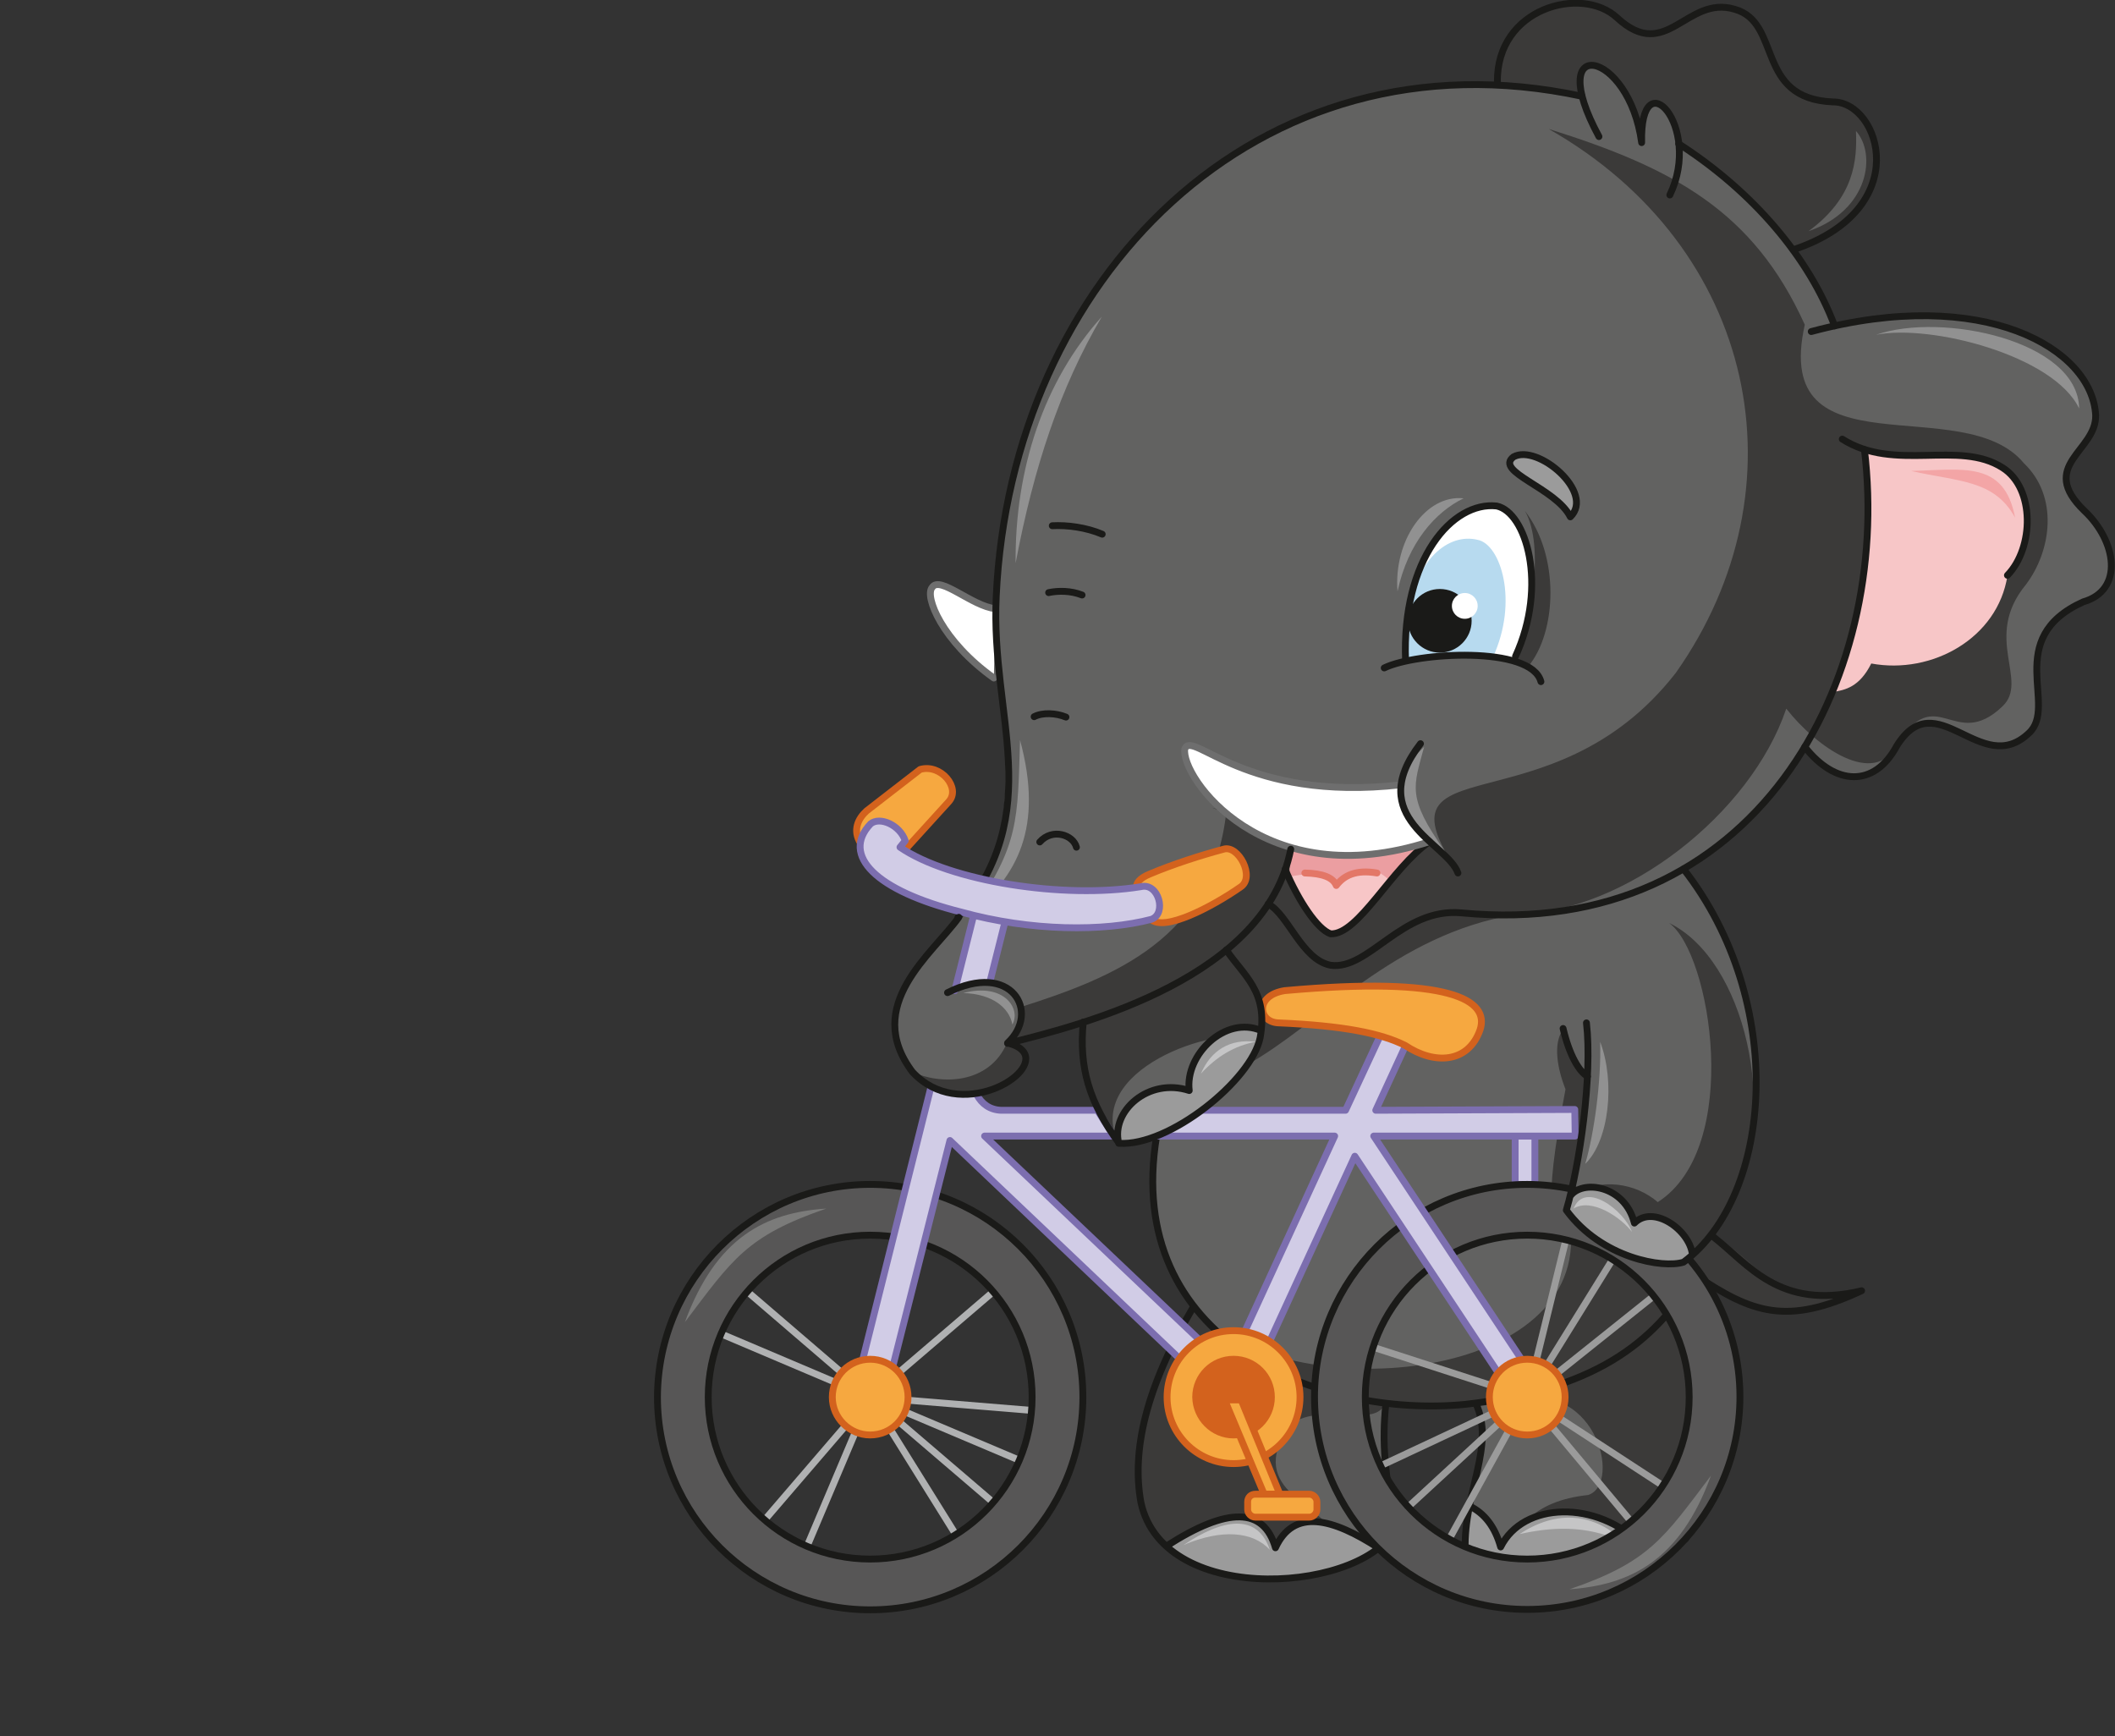 <?xml version="1.0" encoding="utf-8"?>
<!-- Generator: Adobe Illustrator 21.1.0, SVG Export Plug-In . SVG Version: 6.00 Build 0)  -->
<svg version="1.1" id="Layer_1" xmlns="http://www.w3.org/2000/svg" xmlns:xlink="http://www.w3.org/1999/xlink" x="0px" y="0px"
	 viewBox="0 0 525 431" style="enable-background:new 0 0 525 431;" xml:space="preserve">
<rect x="0" y="0" width="525" height="431" fill="#333333" stroke="none"/>
<style type="text/css">
	.st0{fill-rule:evenodd;clip-rule:evenodd;fill:#F6A840;}
	.st1{fill:none;stroke:#D3621D;stroke-width:1.7;stroke-linecap:round;stroke-linejoin:round;stroke-miterlimit:22.926;}
	.st2{fill-rule:evenodd;clip-rule:evenodd;fill:#3B3A39;}
	.st3{fill-rule:evenodd;clip-rule:evenodd;fill:#626261;}
	.st4{fill-rule:evenodd;clip-rule:evenodd;fill:#F7C6C7;}
	.st5{fill-rule:evenodd;clip-rule:evenodd;fill:#EB9EA1;}
	.st6{fill-rule:evenodd;clip-rule:evenodd;fill:#FFFFFF;}
	.st7{fill:none;stroke:#1A1A18;stroke-width:1.7;stroke-linecap:round;stroke-linejoin:round;stroke-miterlimit:22.926;}
	.st8{fill:none;stroke:#6E6E6E;stroke-width:1.7;stroke-linecap:round;stroke-linejoin:round;stroke-miterlimit:22.926;}
	.st9{fill-rule:evenodd;clip-rule:evenodd;fill:#B7DAEF;}
	.st10{fill:none;stroke:#E37767;stroke-width:1.7;stroke-linecap:round;stroke-linejoin:round;stroke-miterlimit:22.926;}
	.st11{fill-rule:evenodd;clip-rule:evenodd;fill:#1A1A18;}
	.st12{fill-rule:evenodd;clip-rule:evenodd;fill:#9B9B9B;}
	.st13{fill-rule:evenodd;clip-rule:evenodd;fill:#919191;}
	.st14{fill-rule:evenodd;clip-rule:evenodd;fill:#C5C5C6;}
	.st15{fill-rule:evenodd;clip-rule:evenodd;fill:#F3A5A6;}
	.st16{fill:none;stroke:#822E2D;stroke-width:1.7;stroke-linecap:round;stroke-linejoin:round;stroke-miterlimit:22.926;}
	.st17{fill-rule:evenodd;clip-rule:evenodd;fill:#D1CCE6;}
	.st18{fill:none;stroke:#7C6EAF;stroke-width:1.7;stroke-linecap:round;stroke-linejoin:round;stroke-miterlimit:22.926;}
	.st19{fill:none;stroke:#9B9B9B;stroke-width:1.7;stroke-linecap:round;stroke-linejoin:round;stroke-miterlimit:22.926;}
	.st20{fill:none;stroke:#B0B1B2;stroke-width:1.7;stroke-linecap:round;stroke-linejoin:round;stroke-miterlimit:22.926;}
	.st21{fill-rule:evenodd;clip-rule:evenodd;fill:#575656;}
	.st22{fill-rule:evenodd;clip-rule:evenodd;fill:#D3621D;}
	.st23{fill-rule:evenodd;clip-rule:evenodd;fill:#7B7B7A;}
</style>
<path class="st0" d="M224.5,211.1l-10.9-1.8c-2-3.2-0.6-6.1,1.5-8c4.4-3.4,8.9-6.9,13.3-10.3c5.1-1.5,10.2,4.6,7.1,8L224.5,211.1z"
	/>
<path class="st1" d="M224.5,211.1l-10.9-1.8c-2-3.2-0.6-6.1,1.5-8c4.4-3.4,8.9-6.9,13.3-10.3c5.1-1.5,10.2,4.6,7.1,8L224.5,211.1z"
	/>
<path class="st2" d="M371.6,20.4l66.3,43.4c39.4-7.9,29.5-38.7,17.1-38.5c-19.4-0.8-12.6-19.7-24.4-23c-12-3.6-16.9,13.5-29.2,2.1
	C392.6-3.6,371.3,2,371.6,20.4z"/>
<path class="st3" d="M448.1,185.2c-8.9,13.6-19.1,23.3-30.2,30.4c23.5,31.7,19,63.7,11.6,83.1l-1.3,3.7l-2.4,2.5l-5.1,11.5
	l-8.1,11.1c14.3,24,14.2,37.9,6.9,53.1c-5.5,8.8-38.6,20.7-55.8,4c-1-15.8,8.1-26.6,2.6-36.4l-22.4,0.2c-2.6,11.8,1.3,18.2,2.6,30.3
	c-11.6,19.6-51.9,11.3-63-4.2l12.4-49.9c-12.7-15.6-9.3-34.6-8.3-42.7c-11.3,7.4-19.8-9.5-18.9-28.3l-18.8,5.2l4.1,2.4
	c2,7.9-16.2,15.1-26.3,6.2c-15.7-16.9,3.2-28.5,12.2-42.7c10.6-15.9,11.1-26.7,8.2-55.7c-20.7-14.6-19.3-26.1-13.6-23.6l12.3,5.5
	c-0.6-24.7,8.6-48.5,18.3-68.2c31-52.5,79.5-69.1,127.5-58.8c-2.7-11.8,10.7-11.2,14.7,11.2c0.2-10.4,5.7-14.7,9.3,0.3
	c17.5,10.1,30.6,24.9,38.7,45.2c42.7-7.5,65.2,7.5,64.9,22.2c0.2,8.9-14.5,12.4-2.8,23.7c8,7.5,9.9,19.7-0.3,22.6
	c-20.1,9.1-6.1,25.9-13.5,32.6c-11.9,11.3-22.9-12.8-32.8,3.2C465.3,195.5,455.6,194.9,448.1,185.2z"/>
<path class="st2" d="M388.6,270.4c-5.9,31-3.6,33.9,1.4,37.3c0.1,36.7-72.6,41.2-94,17c-5.1,7.2-22.5,46.6-6.6,59
	c13.7,7.3,38.2,6.1,43.6,1.2c-1.6-11.4-22-12.9-14.8-28c4.8-11.2,22.5-1.2,25.7-8.5l29.8-0.2c22.2-7.6,29.2,20.2,20.5,22.9
	c-13.9,1.5-18.2,8.5-21.2,16.4c13.1,9.9,38.5,5.2,45.3-5.6c7.4-15.2,9.7-31.7-4.6-55.7l7-9.8c11.3,6.5,18.4,14.4,41.4,4
	c-25.9,3.6-21.3-5.2-36.7-13.3l4.4-9c12-21.9,3.4-59.9-15.5-69c10.4,7.4,18.3,55.8-2.8,69.3c-5.3-4.6-14.3-6.5-21.7-1.3
	c2.9-10.7,3.9-19.5,4.3-29.8l-3.4-4.2l-2.6-7.7C385.3,259,386.7,265.6,388.6,270.4z M378.5,126.8c5.2,8.8,1.3,29.8-2.9,37.2l3.7,1.5
	C386.5,156.9,387.2,137.9,378.5,126.8z M443.4,175.9c-8.8,26.1-40,50.6-67.1,51.1c-30.2,4.9-48.5,27.2-66.9,37.4l3.2-6.8
	c-11.4-3.2-43.5,8.1-35,26.2c-7.8-8.2-9.8-19.8-8.9-30.1l-18,5.4c12.3,3.4-11,21.5-24.4,6.9c7.2,3.4,19.3,3.2,23.7-7.2l2.4-3.2
	l0.9-5.6c23.3-7.4,47.6-17.1,51.1-48.4c-16.9-5.7,33.2,13.7,44.9,0.5l12.6,14.4c-22-32.7,23-9.5,54.1-49.5
	c32.3-45.8,20.2-105.6-31.6-135c30.9,9.7,50.8,20.3,63.6,48.6c-8.4,37.6,39.4,16.1,54.4,34.4c8.6,8.2,6.9,21.6,0.5,30.1
	c-10.9,13.2,1,23.9-5.9,30.3c-11.9,11.3-16.3-6.5-26.1,9.5C465.3,195.5,451,185.6,443.4,175.9z"/>
<polygon class="st4" points="352.8,209.6 323.6,208.5 320.3,210.8 320.1,217.6 326.7,229.1 330.3,231.8 334.2,230.4 337.3,227.8 "/>
<path class="st5" d="M352.8,209.6l-29.2-1.1l-3.3,2.4l-0.2,6.7c7.5-1.4,11.3-0.7,11.6,2.2c4.9-4.9,9.3-5.2,13.4-1.1L352.8,209.6z"/>
<path class="st4" d="M498.3,142.9c-2.4,15.5-18.7,24.6-33.8,21.8c-2.9,5.8-6.4,6.6-9.7,7.1c7.6-20.6,10.3-40.7,8-60.2
	c13,3.3,23.4-2.5,34.4,4.6C505.3,121.3,504.9,136.1,498.3,142.9z"/>
<path class="st6" d="M348.9,164.5c9.4-1.9,17.3-3.5,26.6-0.5c8.1-17.7,3.2-36.9-4-38.4C360.6,124.4,347.9,139.2,348.9,164.5z"/>
<path class="st7" d="M462.8,111.6c6.9,57.3-27,122-100,115c-14.8-1.4-23,14.3-32.5,13c-7.2-1.4-10.5-12.6-15.5-15.2 M354.9,208.9
	c-9.4,6.4-17.7,23.2-24.6,22.9c-3.3-1.1-8-8.2-11.3-16 M416.7,35.7c18.5,11.9,32.4,28.3,38.7,45.2"/>
<path class="st6" d="M246.7,168.3l0.4-17.2c-5.8-0.6-13.8-8.3-15.7-5.3C229.4,148,234,159.2,246.7,168.3z"/>
<path class="st6" d="M354.9,208.9c-5.3-3.7-7.7-8.4-7.1-14.2c-38.9,4.4-51.8-13.8-53.7-8.9C293,192.7,313.6,222.3,354.9,208.9z"/>
<path class="st8" d="M247.1,151.1c-5.8-0.6-13.8-8.3-15.7-5.3c-2,2.2,2.5,13.4,15.3,22.5"/>
<path class="st9" d="M349.6,152.3l-0.6,11.8c5.5-0.9,13.5-2.8,21.6-1c6.4-13.9,1.9-28-3.8-29.1C359.4,132.2,351.4,139.1,349.6,152.3
	z"/>
<path class="st10" d="M341.8,216.7c-5.2-0.9-8.2,0.6-10.1,3.1c-0.8-2-3.4-3-7.8-3.1"/>
<path class="st11" d="M357.4,162c4.3,0,7.9-3.5,7.9-7.9c0-4.4-3.5-7.9-7.9-7.9c-4.3,0-7.9,3.5-7.9,7.9
	C349.5,158.5,353.1,162,357.4,162z"/>
<ellipse class="st6" cx="363.6" cy="150.4" rx="3.2" ry="3.2"/>
<path class="st12" d="M389.8,128.3c-3.6-7.2-19-11.2-14.1-14.9C381.7,110.1,396,122.3,389.8,128.3z"/>
<path class="st7" d="M389.8,128.3c-3.6-7.2-19-11.2-14.1-14.9C381.7,110.1,396,122.3,389.8,128.3z"/>
<path class="st12" d="M289.4,383.8c10.9,10,33.2,13.1,52.9,0.6c-11.8-7.7-21.3-10-25.8-0.2C313.7,374.1,304.6,374,289.4,383.8z
	 M364.7,373.8l-1,10.9c13.5,15.7,50.6,7.6,54.6-2.7c-4-4.3-5.4-3.7-11,1.4c-11-11.1-29.3-10.7-34.9,0.6
	C371,379.1,368.5,375.7,364.7,373.8z"/>
<path class="st7" d="M418.4,382c-4-4.3-5.4-3.7-11,1.4c-11-11.1-29.3-10.7-34.9,0.6c-1.4-5-4-8.4-7.8-10.2 M421.2,315.6
	c-10.5,18.6-26.6,29.5-57.5,33c-36.1,3.5-85-15.6-76.6-66.6 M344,348.5c-1,9.4-0.3,17.7,2.5,30.3c-6.4,16.2-57.6,20.8-63.3-5.9
	c-2.3-12.7,1.1-28.2,12.8-48.1 M342.4,384.4c-11.8-7.7-21.3-10-25.8-0.2c-2.9-10.1-11.9-10.2-27.1-0.4 M413.7,326.3
	c12,18.9,10.6,39.7,4,55.1c-4.8,9.7-39.6,19.7-54,3.3c-0.4-14.3,7.6-26,2.6-36.4 M425.4,307.1c8.6,6.7,16.3,18.2,36.7,13.3
	c-18.5,8.6-27,5.7-41.4-4"/>
<path class="st13" d="M346.9,146.8c2.6-12.1,9.4-19.7,16.4-23.1C353.9,122.7,345.9,134.2,346.9,146.8z M353.5,185.4
	c-2.6,9.8-4.4,12.4,5.1,25.8C347.4,202.1,343,195.5,353.5,185.4z M239.1,246.5c7.2,0.2,11.4,3.6,12.2,7.8
	C253.5,250.5,249.3,243.8,239.1,246.5z M240.8,227c12.3-17,11.8-23.7,12.4-43.3C259.1,205.5,252.5,217.5,240.8,227z M273.5,78.6
	c-10.4,17.7-16.9,37.4-21.4,61.2C251.9,116.4,259.1,94.6,273.5,78.6z M516.1,101.4c-6.3-13.2-36.9-21-50.4-18.3
	C482,77.4,515.9,84.6,516.1,101.4z M393.5,288.9c2.2-7.5,4-20.5,3.7-30.3C401,268.6,399.4,283.2,393.5,288.9z"/>
<path class="st14" d="M403.6,383.1c-8.2-4.1-16.6-4.5-26.4-2.3C386.3,374.8,395.7,375.3,403.6,383.1z"/>
<path class="st15" d="M500.2,128.5c-5.2-9.5-14.1-8.9-25.8-11.6C487.2,116.6,497.5,114.2,500.2,128.5z"/>
<path class="st8" d="M347.8,194.8c-38.9,4.4-51.8-13.8-53.7-8.9c-1.1,6.8,19.5,36.4,60.8,23"/>
<path class="st16" d="M252.5,222c2.6-1.9,5.3,0.3,5.4,2.8"/>
<path class="st7" d="M392.7,23.9c-81.1-17.4-141.8,46-145.4,124c-1.5,30.4,12.7,53.1-9.5,79.8"/>
<rect x="376.1" y="282" class="st17" width="4.9" height="12"/>
<rect x="376.1" y="282" class="st18" width="4.9" height="12"/>
<polyline class="st19" points="404.9,377.7 379.1,346.8 349.5,374.1 "/>
<polyline class="st19" points="342.6,363.9 379.1,346.8 359.7,382.1 "/>
<line class="st19" x1="379.1" y1="346.8" x2="340.8" y2="334.4"/>
<polyline class="st19" points="388.7,307.7 379.1,346.8 400.3,312.6 "/>
<polyline class="st19" points="410.5,321.7 379.1,346.8 412.8,368.8 "/>
<polyline class="st20" points="200.3,383.9 216,346.8 189.8,377.3 "/>
<polyline class="st20" points="185.5,320.6 216,346.8 179,331.1 "/>
<polyline class="st20" points="246.6,320.6 216,346.8 256.1,350.1 "/>
<polyline class="st20" points="253.1,362.5 216,346.8 246.6,373 "/>
<line class="st20" x1="216" y1="346.8" x2="237.3" y2="381"/>
<path class="st21" d="M216,306.6c-22.2,0-40.2,18-40.2,40.2c0,22.2,18,40.2,40.2,40.2c22.2,0,40.2-18,40.2-40.2
	C256.2,324.6,238.3,306.6,216,306.6z M216,294c29.1,0,52.8,23.6,52.8,52.8c0,29.1-23.6,52.8-52.8,52.8c-29.1,0-52.8-23.6-52.8-52.8
	C163.3,317.7,186.9,294,216,294z"/>
<path class="st7" d="M216,306.6c-22.2,0-40.2,18-40.2,40.2c0,22.2,18,40.2,40.2,40.2c22.2,0,40.2-18,40.2-40.2
	C256.2,324.6,238.3,306.6,216,306.6z M216,294c29.1,0,52.8,23.6,52.8,52.8c0,29.1-23.6,52.8-52.8,52.8c-29.1,0-52.8-23.6-52.8-52.8
	C163.3,317.7,186.9,294,216,294z"/>
<path class="st21" d="M379.1,306.6c-22.2,0-40.2,18-40.2,40.2c0,22.2,18,40.2,40.2,40.2s40.2-18,40.2-40.2
	C419.3,324.6,401.3,306.6,379.1,306.6z M379.1,294c7.5,0,14.6,1.6,21.1,4.4v8.6h9v-3.6c13.7,9.5,22.7,25.4,22.7,43.3
	c0,29.1-23.6,52.8-52.8,52.8c-29.1,0-52.8-23.6-52.8-52.8C326.3,317.7,349.9,294,379.1,294z"/>
<path class="st7" d="M379.1,306.6c-22.2,0-40.2,18-40.2,40.2c0,22.2,18,40.2,40.2,40.2s40.2-18,40.2-40.2
	C419.3,324.6,401.3,306.6,379.1,306.6z M379.1,294c7.5,0,14.6,1.6,21.1,4.4v8.6h9v-3.6c13.7,9.5,22.7,25.4,22.7,43.3
	c0,29.1-23.6,52.8-52.8,52.8c-29.1,0-52.8-23.6-52.8-52.8C326.3,317.7,349.9,294,379.1,294z"/>
<path class="st17" d="M244.4,282h86.9l-26.4,57.4L244.4,282z M231.1,269.8L212,346.1l7.4,1.9l16.4-64.9l66.1,62.8l-1,2.1l6.1,2.8
	l4.6-4.8l-1.7-1.6l26.4-57.4l43.1,65.1l5.6-3.6l-44-66.5h50l-0.1-6.6l-49.4,0.2l9.9-21.5l-6.1-2.8L334,275.6h-48.7l-4.9,6.3h-4
	l-4-6.3h-23.9c-2.8-0.1-4.8-1.6-6-3.8L231.1,269.8z M245.7,243.8l4.8-19.1l-7.7-1.9l-5.8,23.1L245.7,243.8z"/>
<path class="st18" d="M244.4,282h86.9l-26.4,57.4L244.4,282z M231.1,269.8L212,346.1l7.4,1.9l16.4-64.9l66.1,62.8l-1,2.1l6.1,2.8
	l4.6-4.8l-1.7-1.6l26.4-57.4l43.1,65.1l5.6-3.6l-44-66.5h50l-0.1-6.6l-49.4,0.2l9.9-21.5l-6.1-2.8L334,275.6h-48.7l-4.9,6.3h-4
	l-4-6.3h-23.9c-2.8-0.1-4.8-1.6-6-3.8 M245.7,243.8l4.8-19.1l-7.7-1.9l-5.8,23.1"/>
<path class="st0" d="M216,356.2c5.2,0,9.4-4.2,9.4-9.4c0-5.2-4.2-9.4-9.4-9.4c-5.2,0-9.4,4.2-9.4,9.4
	C206.6,352,210.9,356.2,216,356.2z"/>
<path class="st1" d="M216,356.2c5.2,0,9.4-4.2,9.4-9.4c0-5.2-4.2-9.4-9.4-9.4c-5.2,0-9.4,4.2-9.4,9.4
	C206.6,352,210.9,356.2,216,356.2z"/>
<path class="st0" d="M306.2,363.3c9.1,0,16.5-7.4,16.5-16.5c0-9.1-7.4-16.5-16.5-16.5c-9.1,0-16.5,7.4-16.5,16.5
	C289.7,355.9,297.1,363.3,306.2,363.3z"/>
<path class="st1" d="M306.2,363.3c9.1,0,16.5-7.4,16.5-16.5c0-9.1-7.4-16.5-16.5-16.5c-9.1,0-16.5,7.4-16.5,16.5
	C289.7,355.9,297.1,363.3,306.2,363.3z"/>
<path class="st22" d="M306.2,356.2c5.2,0,9.4-4.2,9.4-9.4c0-5.2-4.2-9.4-9.4-9.4s-9.4,4.2-9.4,9.4
	C296.9,352,301.1,356.2,306.2,356.2z"/>
<path class="st1" d="M306.2,356.2c5.2,0,9.4-4.2,9.4-9.4c0-5.2-4.2-9.4-9.4-9.4s-9.4,4.2-9.4,9.4C296.9,352,301.1,356.2,306.2,356.2
	z"/>
<polygon class="st0" points="308.1,347.5 317.7,370.9 313.8,370.9 304,347.5 "/>
<polygon class="st1" points="308.1,347.5 317.7,370.9 313.8,370.9 304,347.5 "/>
<path class="st0" d="M285.7,228.2l-3.6-7.9c-0.1-1.1,0.8-2.3,3.2-3.3c5.9-2.5,12.8-4.7,18.4-6.2c3.7-1.2,8,7,4.2,9.4
	C300.7,225.2,289,231.3,285.7,228.2z"/>
<path class="st1" d="M285.7,228.2l-3.6-7.9c-0.1-1.1,0.8-2.3,3.2-3.3c5.9-2.5,12.8-4.7,18.4-6.2c3.7-1.2,8,7,4.2,9.4
	C300.7,225.2,289,231.3,285.7,228.2z"/>
<path class="st17" d="M224.7,208.7l-1.3,1.6c12.4,8.5,40.7,12.9,59.8,9.8c4.4-1.1,6.5,6.7,2.6,8.1c-11.8,3.1-29.9,3-47.2-1.8
	c-21.2-5.3-29.9-14.1-22.5-21.9C218.4,202.6,223.4,204.8,224.7,208.7z"/>
<path class="st18" d="M224.7,208.7l-1.3,1.6c12.4,8.5,40.7,12.9,59.8,9.8c4.4-1.1,6.5,6.7,2.6,8.1c-11.8,3.1-29.9,3-47.2-1.8
	c-21.2-5.3-29.9-14.1-22.5-21.9C218.4,202.6,223.4,204.8,224.7,208.7z"/>
<path class="st0" d="M348.8,259.5c-6-3-15.2-4.9-31.5-5.6c-5-0.2-5.9-6.8,1.6-8c41.1-3.7,50.9,2.3,48.5,9.7
	C364.5,263.9,356.1,264.4,348.8,259.5z"/>
<path class="st1" d="M348.8,259.5c-6-3-15.2-4.9-31.5-5.6c-5-0.2-5.9-6.8,1.6-8c41.1-3.7,50.9,2.3,48.5,9.7
	C364.5,263.9,356.1,264.4,348.8,259.5z"/>
<path class="st0" d="M311.6,370.9H325c1,0,1.9,0.9,1.9,1.9v1.9c0,1-0.9,1.9-1.9,1.9h-13.4c-1,0-1.9-0.9-1.9-1.9v-1.9
	C309.7,371.7,310.5,370.9,311.6,370.9z"/>
<path class="st1" d="M311.6,370.9H325c1,0,1.9,0.9,1.9,1.9v1.9c0,1-0.9,1.9-1.9,1.9h-13.4c-1,0-1.9-0.9-1.9-1.9v-1.9
	C309.7,371.7,310.5,370.9,311.6,370.9z"/>
<path class="st12" d="M277.7,283.9c16.1-1.3,35.7-17.9,35.3-28.1c-10.9-3.1-18.2,7.6-17.8,14.9C285.1,267.4,275.7,275.9,277.7,283.9
	z M420.1,311.5c-2.8,4-18.7,3.6-31.2-11.1c2.3-9.4,13.6-6.1,16.9,3.3C410.5,300.2,416.9,302.5,420.1,311.5z"/>
<path class="st7" d="M250.1,259c19.9-4.9,64.1-16.5,70.3-48.2 M238,227.7c-6.5,9.1-24,21.8-11.5,38.4c11.7,12.6,32,0.6,27.5-5.1
	c-0.7-0.9-1.9-1.6-3.9-2.1c8.3-7.7,1-20.5-14.9-12.5"/>
<path class="st0" d="M379.1,356.2c5.2,0,9.4-4.2,9.4-9.4c0-5.2-4.2-9.4-9.4-9.4s-9.4,4.2-9.4,9.4C369.7,352,373.9,356.2,379.1,356.2
	z"/>
<path class="st1" d="M379.1,356.2c5.2,0,9.4-4.2,9.4-9.4c0-5.2-4.2-9.4-9.4-9.4s-9.4,4.2-9.4,9.4C369.7,352,373.9,356.2,379.1,356.2
	z"/>
<path class="st23" d="M205.1,300c-19.8,6.8-23.3,12.6-35.1,28.2C177.8,307.1,190,301,205.1,300z"/>
<path class="st23" d="M389.6,394.5c19.8-6.8,23.3-12.6,35.1-28.2C417,387.4,404.7,393.4,389.6,394.5z"/>
<path class="st7" d="M414.5,48.4c8.2-17.1-7.5-34-7-13c-3.1-23.1-24.6-27.4-10.6-1.5 M376.2,162.9c8.1-17.7,2.6-35.8-4.7-37.3
	c-10.9-1.2-23.6,13.1-22.6,38.5 M343.6,165.8c8-3.9,36.5-5.6,38.9,3.4 M352.6,184.6c-14.2,18.4,6.7,24.7,9.3,32.1 M304.4,235.8
	c4.3,6.4,10.5,10.3,8.4,21.8c-2.2,10.6-22.6,27-35,26.2c-7.5-10.2-10-18.9-8.9-30.1 M313,255.8c-8.8-3.8-18.9,6-17.8,14.9
	c-10.1-3.3-19.5,5.1-17.5,13.1 M389.7,297c2.9-4.3,13.6-2.9,16,6.6c4.7-4.7,13.7,1.7,14.4,7.8 M417.9,215.7
	c25.8,33,22.2,81.1,0,97.6c-5,1.6-20.3-0.9-29.1-12.9c3.4-11.5,6.5-33.5,5-46.5 M394.1,267.2c-2.2-1.2-4.6-5.5-6.1-11.9 M449.6,82.3
	c42.9-11.5,69.8,4.3,70.6,20.8c0.2,8.9-14.5,12.4-2.8,23.7c8,7.5,9.9,19.7-0.3,22.6c-20.1,9.1-6.1,25.9-13.5,32.6
	c-11.9,11.3-22.9-12.8-32.8,3.2c-5.6,10.4-15.3,9.8-22.8,0.2 M457.3,109c13.1,8.3,28.9,0.1,39.8,7.1c8.1,5.1,7.8,19.9,1.2,26.7
	 M258.1,209c3.1-3.5,8.3-1.8,9.1,1.3 M268.6,147.7c-2.8-1.1-5.9-1.1-8.3-0.6 M273.6,132.6c-4-1.7-8.7-2.3-12.4-2.1 M264.6,178
	c-2.4-1-5.8-1.2-7.9-0.1 M445.1,62c30.4-10.1,21.5-36.8,9.9-36.7c-19.4-0.8-12.6-19.7-24.4-23c-12-3.6-16.9,13.5-29.2,2.1
	c-8.7-8.1-30-2.5-29.7,16"/>
<path class="st3" d="M448.9,57.4c11.5-8.4,12.1-17.7,11.8-24.9C465.8,38.2,464,52.2,448.9,57.4z"/>
<path class="st14" d="M311.7,258.6c-5.3,1-9.6,3.6-13.6,7.9C300.6,260.7,305.3,257.8,311.7,258.6z M405.1,305.8
	c-2.6-3.5-10-8.6-14.5-5.8C393.4,293,403.1,300.4,405.1,305.8z M315.2,384.7c-4.2-4.6-12-5.2-21.4-1.2
	C303.5,377,312.1,375.5,315.2,384.7z"/>
</svg>
